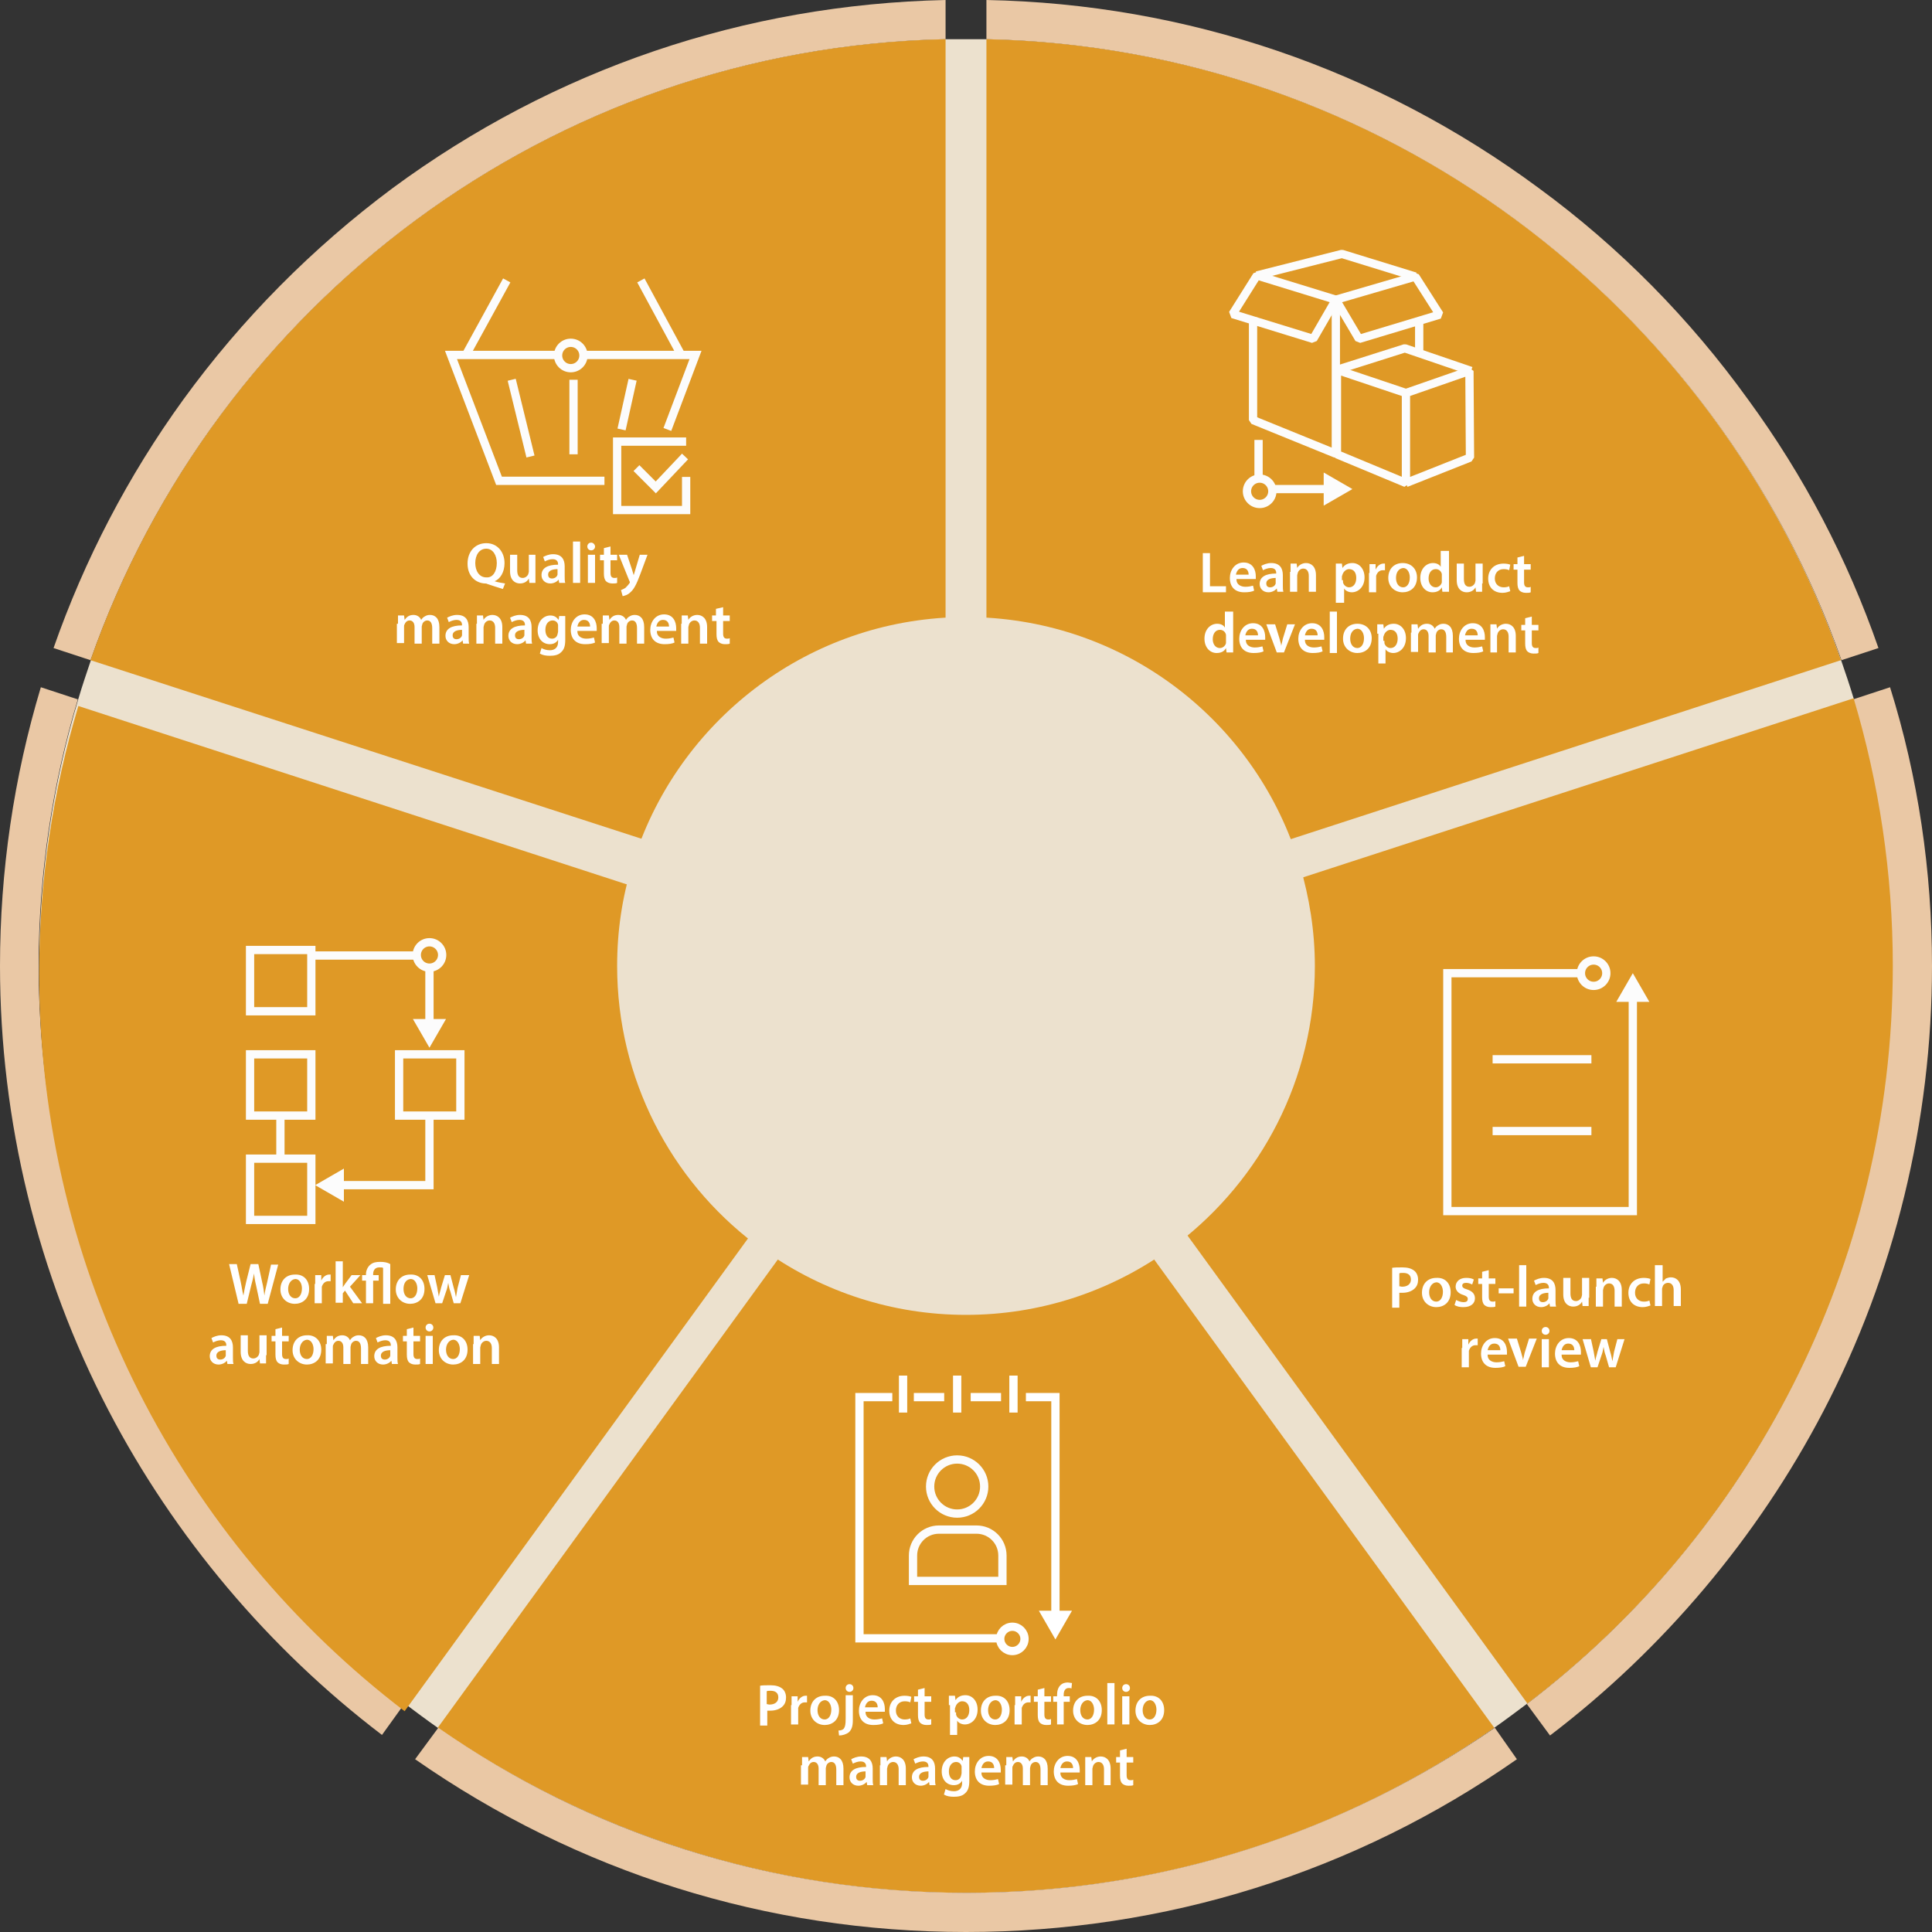 <svg xmlns="http://www.w3.org/2000/svg" width="350" height="350">
  <rect width="100%" height="100%" fill="#333333" stroke="none"/>
  <style>
    .st3{fill:#eac8a5}.st4{fill:#ece1ce}.st5{fill:#df9926}.st27{display:inline}.st29{fill:none;stroke:#020204;stroke-width:.216;stroke-miterlimit:10}.st31{fill:#fff}.st33,.st35{fill:none;stroke:#fff;stroke-width:1.499;stroke-miterlimit:10}.st35{stroke:#fcfcfc;stroke-width:1.5}.st36{fill:#fcfcfc}.st37,.st39{fill:none;stroke-miterlimit:10}.st37{stroke-linecap:square;stroke:#fff;stroke-width:1.499}.st39{stroke:#fcfcfc;stroke-width:1.5;stroke-linejoin:bevel}
  </style>
  <g id="Layer_3">
    <path d="M342.9 175c0 54.5-26 103-66.2 133.6-2 1.5-4 3-6 4.4-27.2 18.9-60.1 29.9-95.7 29.9s-68.5-11.1-95.7-29.9c-2-1.4-4-2.9-6-4.4C33.1 278 7.1 229.5 7.1 175c0-16.8 2.5-33.1 7.1-48.4.7-2.4 1.5-4.7 2.3-7.1C39 55.2 99.6 8.7 171.3 7.1h7.4c71.7 1.6 132.3 48 154.8 112.4.8 2.3 1.6 4.7 2.3 7 4.6 15.4 7.1 31.7 7.1 48.5z" class="st4"/>
    <path d="M171.3 0v7.1C99.6 8.7 39 55.2 16.4 119.6l-6.7-2.2c5.6-16 13.5-31.2 23.5-45 10.6-14.6 23.4-27.5 37.9-38.3C100.4 12.5 134.9.8 171.3 0z" class="st3"/>
    <path d="M171.3 7.1v117.3c-19.2 1.4-35.9 13.5-43.2 31.4L16.4 119.6C39 55.2 99.6 8.7 171.3 7.1z" class="st5"/>
    <path d="M340.3 117.4l-6.7 2.2C311 55.2 250.4 8.7 178.7 7.1V0c36.3.7 70.9 12.5 100.1 34.1 14.6 10.7 27.3 23.6 37.9 38.3 10.1 13.8 18 28.9 23.6 45z" class="st3"/>
    <path d="M333.5 119.6l-111.6 36.3c-7.3-17.9-24-30-43.2-31.4V7.1C250.4 8.7 311 55.2 333.5 119.6z" class="st5"/>
    <path d="M73.3 308.6l-4.1 5.7c-20.5-15.6-37.6-35.9-49.5-58.7C6.8 230.9 0 203 0 175c0-17.2 2.5-34.2 7.4-50.5l6.7 2.2C9.5 142 7 158.3 7 175.1c.1 54.4 26.1 102.9 66.3 133.5z" class="st3"/>
    <path d="M142.3 215l-69 95C33.1 279.3 7.1 230.8 7.1 176.3c0-16.8 2.5-33.1 7.1-48.4l111.6 36.3c-1 3.9-1.5 8-1.5 12.1 0 14.9 6.7 29.1 18 38.7zM270.7 313c-27.2 18.9-60.1 29.9-95.7 29.9s-68.5-11.1-95.7-29.9l69-95c8 5 17.2 7.6 26.7 7.6s18.7-2.6 26.7-7.6l69 95z" class="st5"/>
    <path d="M350 175c0 28.1-6.8 56-19.7 80.7-11.9 22.8-29 43.1-49.5 58.7l-4.2-5.7c40.3-30.7 66.2-79.1 66.2-133.6 0-16.8-2.5-33.1-7.1-48.4l6.7-2.2c5.1 16.3 7.6 33.3 7.6 50.5z" class="st3"/>
    <path d="M342.9 175c0 54.5-26 103-66.2 133.6l-69-95c11.3-9.6 18-23.8 18-38.7 0-4.1-.5-8.1-1.5-12.1l111.6-36.3c4.6 15.4 7.1 31.7 7.1 48.5z" class="st5"/>
    <path d="M238.2 175c0 20.5-9.8 38.7-24.9 50.3-.7.6-1.5 1.1-2.3 1.6-10.2 7.1-22.6 11.3-36 11.3-13.4 0-25.8-4.2-36-11.3-.8-.5-1.5-1.1-2.3-1.6-15.1-11.5-24.9-29.8-24.9-50.3 0-6.3.9-12.4 2.7-18.2l.9-2.7c8.5-24.2 31.3-41.7 58.2-42.3h2.8c27 .6 49.8 18.1 58.2 42.3l.9 2.7c1.7 5.8 2.7 11.9 2.7 18.2z" class="st4"/>
    <path d="M274.8 318.7C245.5 339.2 211 350 175 350s-70.4-10.8-99.8-31.3l4.2-5.7c27.1 18.9 60.1 29.9 95.7 29.9s68.5-11.1 95.7-29.9l4 5.7z" class="st3"/>
  </g>
  <g id="Layer_1">
    <path d="M91.1 106.7c-1-.3-1.9-.6-2.8-.9-.2-.1-.3-.1-.5-.1-1.6-.1-3.1-1.3-3.1-3.6 0-2.2 1.4-3.7 3.4-3.7s3.3 1.6 3.3 3.6c0 1.7-.8 2.9-1.8 3.3.6.2 1.3.3 1.9.4l-.4 1zM90 102c0-1.4-.7-2.6-1.9-2.6-1.3 0-2 1.2-2 2.6 0 1.4.7 2.6 2 2.6 1.2.1 1.9-1.1 1.9-2.6zM97 104.1v1.5h-1.1l-.1-.8c-.2.4-.7.9-1.6.9-.9 0-1.8-.6-1.8-2.2v-3h1.3v2.8c0 .9.3 1.4 1 1.4.5 0 .9-.4 1-.7 0-.1.1-.3.1-.4v-3.1H97v3.6zM101.3 105.6l-.1-.6c-.3.4-.9.7-1.5.7-1 0-1.6-.7-1.6-1.5 0-1.3 1.1-1.9 3-1.9v-.1c0-.3-.1-.9-1-.9-.5 0-1 .2-1.4.4l-.3-.8c.4-.2 1-.5 1.8-.5 1.6 0 2.1 1 2.1 2.2v1.8c0 .5 0 .9.1 1.2h-1.1zm-.2-2.5c-.9 0-1.8.2-1.8 1 0 .5.3.7.7.7.5 0 .9-.3 1-.7v-1zM103.8 98.1h1.3v7.5h-1.3v-7.5zM107.8 99c0 .4-.3.7-.7.7-.4 0-.7-.3-.7-.7 0-.4.3-.7.7-.7.4 0 .7.4.7.7zm-1.3 6.6v-5.1h1.3v5.1h-1.3zM110.6 99v1.5h1.2v1h-1.2v2.3c0 .6.2.9.7.9.2 0 .4 0 .5-.1v1c-.2.1-.5.1-.9.1-.5 0-.9-.2-1.1-.4-.3-.3-.4-.8-.4-1.4v-2.4h-.7v-1h.7v-1.2l1.2-.3zM113.6 100.5l.9 2.7c.1.3.2.7.3 1 .1-.3.2-.7.3-1l.8-2.7h1.4L116 104c-.7 1.9-1.2 2.8-1.8 3.3-.5.5-1 .6-1.4.7l-.3-1.1c.2-.1.5-.2.8-.4.2-.2.5-.5.7-.8.1-.1.1-.2.1-.2 0-.1 0-.1-.1-.3l-1.9-4.7h1.5zM72.1 113v-1.5h1.1l.1.8c.3-.4.7-.9 1.6-.9.7 0 1.2.4 1.4.9.2-.3.4-.5.6-.6.3-.2.6-.3 1-.3.9 0 1.7.6 1.7 2.2v3h-1.3v-2.8c0-.9-.3-1.4-.9-1.4-.4 0-.8.3-.9.7 0 .1-.1.3-.1.4v3.1h-1.3v-3c0-.7-.3-1.2-.9-1.2-.5 0-.8.4-.9.7-.1.1-.1.3-.1.4v3h-1.3V113zM83.9 116.6l-.1-.6c-.3.4-.9.7-1.5.7-1 0-1.6-.7-1.6-1.5 0-1.3 1.1-1.9 3-1.9v-.1c0-.3-.1-.9-1-.9-.5 0-1 .2-1.4.4l-.3-.8c.4-.2 1-.5 1.8-.5 1.6 0 2.1 1 2.1 2.2v1.8c0 .5 0 .9.1 1.2h-1.1zm-.1-2.5c-.9 0-1.8.2-1.8 1 0 .5.3.7.7.7.5 0 .9-.3 1-.7v-1zM86.4 113v-1.5h1.1l.1.8c.2-.4.8-.9 1.6-.9.9 0 1.8.6 1.8 2.2v3h-1.3v-2.9c0-.7-.3-1.3-1-1.3-.5 0-.9.4-1 .8 0 .1-.1.3-.1.4v3h-1.3V113zM95.3 116.6l-.1-.6c-.3.4-.9.7-1.5.7-1 0-1.6-.7-1.6-1.5 0-1.3 1.1-1.9 3-1.9v-.1c0-.3-.1-.9-1-.9-.5 0-1 .2-1.4.4l-.3-.8c.4-.2 1-.5 1.8-.5 1.6 0 2.1 1 2.1 2.2v1.8c0 .5 0 .9.1 1.2h-1.1zm-.2-2.5c-.9 0-1.8.2-1.8 1 0 .5.3.7.7.7.5 0 .9-.3 1-.7v-1zM102.4 111.5v4.4c0 1.1-.2 1.8-.8 2.3-.5.5-1.3.6-2 .6s-1.3-.1-1.8-.4l.3-1c.3.2.9.4 1.5.4.8 0 1.5-.4 1.5-1.5v-.4c-.3.5-.8.8-1.5.8-1.3 0-2.2-1-2.2-2.5 0-1.7 1.1-2.7 2.3-2.7.8 0 1.2.4 1.5.8l.1-.7h1.1zm-1.3 2v-.3c-.1-.5-.5-.8-1-.8-.7 0-1.3.6-1.3 1.7 0 .9.4 1.6 1.2 1.6.5 0 .9-.3 1-.8 0-.1.1-.3.1-.5v-.9zM104.6 114.4c0 .9.8 1.3 1.6 1.3.6 0 1-.1 1.4-.2l.2.9c-.4.2-1 .3-1.8.3-1.7 0-2.6-1-2.6-2.6 0-1.4.9-2.8 2.5-2.8 1.7 0 2.2 1.4 2.2 2.5v.5h-3.5zm2.3-.9c0-.5-.2-1.2-1.1-1.2-.8 0-1.1.7-1.2 1.2h2.3zM109.2 113v-1.5h1.1l.1.8c.3-.4.7-.9 1.6-.9.7 0 1.2.4 1.4.9.2-.3.4-.5.6-.6.3-.2.6-.3 1-.3.9 0 1.7.6 1.7 2.2v3h-1.3v-2.8c0-.9-.3-1.4-.9-1.4-.4 0-.8.3-.9.7 0 .1-.1.3-.1.4v3.1h-1.3v-3c0-.7-.3-1.2-.9-1.2-.5 0-.8.4-.9.7-.1.1-.1.3-.1.4v3H109V113zM119 114.4c0 .9.8 1.3 1.6 1.3.6 0 1-.1 1.4-.2l.2.9c-.4.2-1 .3-1.8.3-1.7 0-2.6-1-2.6-2.6 0-1.4.9-2.8 2.5-2.8 1.7 0 2.2 1.4 2.2 2.5v.5H119zm2.2-.9c0-.5-.2-1.2-1.1-1.2-.8 0-1.1.7-1.2 1.2h2.3zM123.5 113v-1.5h1.1l.1.8c.2-.4.8-.9 1.6-.9.9 0 1.8.6 1.8 2.2v3h-1.3v-2.9c0-.7-.3-1.3-1-1.3-.5 0-.9.4-1 .8 0 .1-.1.3-.1.4v3h-1.3V113zM131 110v1.5h1.2v1H131v2.3c0 .6.2.9.7.9.2 0 .4 0 .5-.1v1c-.2.1-.5.1-.9.1-.5 0-.9-.2-1.1-.4-.3-.3-.4-.8-.4-1.4v-2.4h-.8v-1h.7v-1.2l1.3-.3zM217.9 100.2h1.3v6h2.9v1.1h-4.2v-7.1zM224 105c0 .9.8 1.3 1.6 1.3.6 0 1-.1 1.4-.2l.2.9c-.4.2-1 .3-1.8.3-1.7 0-2.6-1-2.6-2.6 0-1.4.9-2.8 2.5-2.8 1.7 0 2.2 1.4 2.2 2.5v.5H224zm2.2-.9c0-.5-.2-1.2-1.1-1.2-.8 0-1.1.7-1.2 1.2h2.3zM231.4 107.2l-.1-.6c-.3.4-.9.7-1.5.7-1 0-1.6-.7-1.6-1.5 0-1.3 1.1-1.9 3-1.9v-.1c0-.3-.1-.9-1-.9-.5 0-1 .2-1.4.4l-.3-.8c.4-.2 1-.5 1.8-.5 1.6 0 2.1 1 2.1 2.2v1.8c0 .5 0 .9.1 1.2h-1.1zm-.2-2.5c-.9 0-1.8.2-1.8 1 0 .5.3.7.7.7.5 0 .9-.3 1-.7v-1zM233.8 103.6v-1.5h1.1l.1.8c.2-.4.8-.9 1.6-.9.9 0 1.8.6 1.8 2.2v3h-1.3v-2.9c0-.7-.3-1.3-1-1.3-.5 0-.9.4-1 .8 0 .1-.1.3-.1.4v3h-1.3v-3.6zM242 103.8v-1.7h1.1l.1.8c.4-.6 1-.9 1.8-.9 1.2 0 2.2 1 2.2 2.6 0 1.8-1.2 2.7-2.3 2.7-.6 0-1.2-.3-1.4-.7v2.6H242v-5.4zm1.3 1.3v.4c.1.5.6.9 1.1.9.8 0 1.3-.7 1.3-1.7 0-.9-.4-1.6-1.3-1.6-.5 0-1 .4-1.2 1 0 .1-.1.2-.1.3v.7zM248.1 103.8v-1.6h1.1v1c.3-.7.9-1.1 1.4-1.1h.3v1.2h-.4c-.6 0-1 .4-1.2 1v3H248v-3.5zM256.7 104.6c0 1.9-1.3 2.7-2.6 2.7-1.4 0-2.6-1-2.6-2.6 0-1.7 1.1-2.7 2.6-2.7 1.6 0 2.6 1.1 2.6 2.6zm-3.8.1c0 1 .5 1.7 1.3 1.7.7 0 1.2-.7 1.2-1.8 0-.8-.4-1.7-1.2-1.7-.9.1-1.3.9-1.3 1.8zM262.5 99.8v7.4h-1.2l-.1-.8c-.3.6-.9.9-1.7.9-1.2 0-2.2-1-2.2-2.6 0-1.7 1.1-2.7 2.3-2.7.7 0 1.2.3 1.4.7v-2.9h1.5zm-1.3 4.5v-.3c-.1-.5-.5-.9-1.1-.9-.8 0-1.3.7-1.3 1.7 0 .9.5 1.6 1.3 1.6.5 0 1-.4 1.1-.9V104.3zM268.5 105.7v1.5h-1.1l-.1-.8c-.2.4-.7.9-1.6.9-.9 0-1.8-.6-1.8-2.2v-3h1.3v2.8c0 .9.3 1.4 1 1.4.5 0 .9-.4 1-.7 0-.1.1-.3.1-.4v-3.1h1.3v3.6zM273.6 107.1c-.3.1-.8.3-1.4.3-1.6 0-2.6-1-2.6-2.6 0-1.5 1-2.7 2.8-2.7.5 0 1 .1 1.2.2l-.2 1c-.2-.1-.5-.2-1-.2-1 0-1.6.7-1.6 1.7s.7 1.6 1.6 1.6c.5 0 .8-.1 1-.2l.2.9zM276.1 100.7v1.5h1.2v1h-1.2v2.3c0 .6.2.9.7.9.2 0 .4 0 .5-.1v1c-.2.1-.5.1-.9.1-.5 0-.9-.2-1.1-.4-.3-.3-.4-.8-.4-1.4v-2.4h-.7v-1h.7V101l1.2-.3zM223.4 110.8v7.4h-1.2l-.1-.8c-.3.6-.9.9-1.7.9-1.2 0-2.2-1-2.2-2.6 0-1.7 1.1-2.7 2.3-2.7.7 0 1.2.3 1.4.7v-2.9h1.5zm-1.3 4.5v-.3c-.1-.5-.5-.9-1.1-.9-.8 0-1.3.7-1.3 1.7 0 .9.5 1.6 1.3 1.6.5 0 1-.4 1.1-.9V115.3zM225.7 116c0 .9.8 1.3 1.6 1.3.6 0 1-.1 1.4-.2l.2.9c-.4.2-1 .3-1.8.3-1.7 0-2.6-1-2.6-2.6 0-1.4.9-2.8 2.5-2.8 1.7 0 2.2 1.4 2.2 2.5v.5h-3.5zm2.2-.9c0-.5-.2-1.2-1.1-1.2-.8 0-1.1.7-1.2 1.2h2.3zM231 113.1l.8 2.6c.1.5.3.9.3 1.3.1-.4.2-.8.3-1.3l.8-2.6h1.4l-2 5.1h-1.3l-1.9-5.1h1.6zM236.4 116c0 .9.8 1.3 1.6 1.3.6 0 1-.1 1.4-.2l.2.9c-.4.2-1 .3-1.8.3-1.7 0-2.6-1-2.6-2.6 0-1.4.9-2.8 2.5-2.8 1.7 0 2.2 1.4 2.2 2.5v.5h-3.5zm2.3-.9c0-.5-.2-1.2-1.1-1.2-.8 0-1.1.7-1.2 1.2h2.3zM240.9 110.8h1.3v7.5h-1.3v-7.5zM248.5 115.6c0 1.9-1.3 2.7-2.6 2.7-1.4 0-2.6-1-2.6-2.6 0-1.7 1.1-2.7 2.6-2.7 1.6 0 2.6 1.1 2.6 2.6zm-3.9.1c0 1 .5 1.7 1.3 1.7.7 0 1.2-.7 1.2-1.8 0-.8-.4-1.7-1.2-1.7-.9.1-1.3.9-1.3 1.8zM249.5 114.8v-1.7h1.1l.1.8c.4-.6 1-.9 1.8-.9 1.2 0 2.2 1 2.2 2.6 0 1.8-1.2 2.7-2.3 2.7-.6 0-1.2-.3-1.4-.7v2.6h-1.3v-5.4zm1.3 1.3v.4c.1.5.6.9 1.1.9.8 0 1.3-.7 1.3-1.7 0-.9-.4-1.6-1.3-1.6-.5 0-1 .4-1.2 1 0 .1-.1.2-.1.3v.7zM255.7 114.6v-1.5h1.1l.1.8c.3-.4.7-.9 1.6-.9.7 0 1.2.4 1.4.9.2-.3.4-.5.6-.6.3-.2.6-.3 1-.3.9 0 1.7.6 1.7 2.2v3H262v-2.8c0-.9-.3-1.4-.9-1.4-.4 0-.8.3-.9.7 0 .1-.1.3-.1.4v3.1h-1.3v-3c0-.7-.3-1.2-.9-1.2-.5 0-.8.4-.9.7-.1.1-.1.3-.1.4v3h-1.3v-3.5zM265.5 116c0 .9.8 1.3 1.6 1.3.6 0 1-.1 1.4-.2l.2.9c-.4.2-1 .3-1.8.3-1.7 0-2.6-1-2.6-2.6 0-1.4.9-2.8 2.5-2.8 1.7 0 2.2 1.4 2.2 2.5v.5h-3.5zm2.2-.9c0-.5-.2-1.2-1.1-1.2-.8 0-1.1.7-1.2 1.2h2.3zM270 114.6v-1.5h1.1l.1.8c.2-.4.8-.9 1.6-.9.9 0 1.8.6 1.8 2.2v3h-1.3v-2.9c0-.7-.3-1.3-1-1.3-.5 0-.9.4-1 .8 0 .1-.1.3-.1.4v3H270v-3.6zM277.5 111.7v1.5h1.2v1h-1.2v2.3c0 .6.2.9.7.9.2 0 .4 0 .5-.1v1c-.2.1-.5.1-.9.1-.5 0-.9-.2-1.1-.4-.3-.3-.4-.8-.4-1.4v-2.4h-.7v-1h.7V112l1.2-.3zM137.6 305.4c.5-.1 1.1-.1 2-.1.9 0 1.6.2 2.1.6.4.3.7.9.7 1.6 0 .7-.2 1.2-.6 1.6-.5.5-1.3.8-2.2.8h-.6v2.7h-1.3v-7.2zm1.2 3.3c.2 0 .4.1.6.1 1 0 1.6-.5 1.6-1.3s-.5-1.2-1.4-1.2c-.4 0-.6 0-.7.1v2.3zM143.4 308.9v-1.6h1.1v1c.3-.7.9-1.1 1.4-1.1h.3v1.2h-.4c-.6 0-1 .4-1.2 1v3h-1.3v-3.5zM152 309.8c0 1.9-1.3 2.7-2.6 2.7-1.4 0-2.6-1-2.6-2.6 0-1.7 1.1-2.7 2.6-2.7 1.6-.1 2.6 1 2.6 2.6zm-3.9 0c0 1 .5 1.7 1.3 1.7.7 0 1.2-.7 1.2-1.8 0-.8-.4-1.7-1.2-1.7-.9.1-1.3 1-1.3 1.8zM151.9 313.5c.4 0 .8-.1 1-.4.2-.3.3-.7.3-1.8v-4.2h1.3v4.5c0 1.1-.2 1.7-.7 2.2-.5.4-1.2.6-1.8.6l-.1-.9zm2.7-7.7c0 .4-.3.7-.7.7-.4 0-.7-.3-.7-.7 0-.4.3-.7.7-.7s.7.3.7.7zM156.8 310.2c0 .9.8 1.3 1.6 1.3.6 0 1-.1 1.4-.2l.2.9c-.4.2-1 .3-1.8.3-1.7 0-2.6-1-2.6-2.6 0-1.4.9-2.8 2.5-2.8 1.7 0 2.2 1.4 2.2 2.5v.5h-3.5zm2.2-.9c0-.5-.2-1.2-1.1-1.2-.8 0-1.1.7-1.2 1.2h2.3zM165.1 312.2c-.3.1-.8.3-1.4.3-1.6 0-2.6-1-2.6-2.6 0-1.5 1-2.7 2.8-2.7.5 0 1 .1 1.2.2l-.2 1c-.2-.1-.5-.2-1-.2-1 0-1.6.7-1.6 1.7s.7 1.6 1.6 1.6c.5 0 .8-.1 1-.2l.2.9zM167.5 305.8v1.5h1.2v1h-1.2v2.3c0 .6.2.9.7.9.2 0 .4 0 .5-.1v1c-.2.1-.5.1-.9.1-.5 0-.9-.2-1.1-.4-.3-.3-.4-.8-.4-1.4v-2.4h-.7v-1h.7v-1.2l1.2-.3zM171.9 308.9v-1.7h1.1l.1.8c.4-.6 1-.9 1.8-.9 1.2 0 2.2 1 2.2 2.6 0 1.8-1.2 2.7-2.3 2.7-.6 0-1.2-.3-1.4-.7v2.6h-1.3v-5.4zm1.3 1.3v.4c.1.5.6.9 1.1.9.8 0 1.3-.7 1.3-1.7 0-.9-.4-1.6-1.3-1.6-.5 0-1 .4-1.2 1 0 .1-.1.2-.1.3v.7zM182.9 309.8c0 1.9-1.3 2.7-2.6 2.7-1.4 0-2.6-1-2.6-2.6 0-1.7 1.1-2.7 2.6-2.7 1.6-.1 2.6 1 2.6 2.6zm-3.9 0c0 1 .5 1.7 1.3 1.7.7 0 1.2-.7 1.2-1.8 0-.8-.4-1.7-1.2-1.7-.9.1-1.3 1-1.3 1.8zM183.9 308.9v-1.6h1.1v1c.3-.7.9-1.1 1.4-1.1h.3v1.2h-.4c-.6 0-1 .4-1.2 1v3h-1.3v-3.5zM189.2 305.8v1.5h1.2v1h-1.2v2.3c0 .6.2.9.7.9.2 0 .4 0 .5-.1v1c-.2.1-.5.1-.9.1-.5 0-.9-.2-1.1-.4-.3-.3-.4-.8-.4-1.4v-2.4h-.7v-1h.7v-1.2l1.2-.3zM191.5 312.4v-4.1h-.7v-1h.7v-.3c0-.7.2-1.3.6-1.7.4-.4.9-.5 1.3-.5.3 0 .6.1.8.1l-.1 1c-.1-.1-.3-.1-.5-.1-.6 0-.9.5-.9 1.2v.3h1.1v1h-1.1v4.1h-1.2zM199.6 309.8c0 1.9-1.3 2.7-2.6 2.7-1.4 0-2.6-1-2.6-2.6 0-1.7 1.1-2.7 2.6-2.7 1.6-.1 2.6 1 2.6 2.6zm-3.9 0c0 1 .5 1.7 1.3 1.7.7 0 1.2-.7 1.2-1.8 0-.8-.4-1.7-1.2-1.7-.9.1-1.3 1-1.3 1.8zM200.6 304.9h1.3v7.5h-1.3v-7.5zM204.7 305.8c0 .4-.3.7-.7.7-.4 0-.7-.3-.7-.7 0-.4.3-.7.7-.7.4 0 .7.3.7.7zm-1.4 6.6v-5.1h1.3v5.1h-1.3zM210.9 309.8c0 1.9-1.3 2.7-2.6 2.7-1.4 0-2.6-1-2.6-2.6 0-1.7 1.1-2.7 2.6-2.7 1.6-.1 2.6 1 2.6 2.6zm-3.9 0c0 1 .5 1.7 1.3 1.7.7 0 1.2-.7 1.2-1.8 0-.8-.4-1.7-1.2-1.7-.9.1-1.3 1-1.3 1.8zM145.3 319.8v-1.5h1.1l.1.8c.3-.4.7-.9 1.6-.9.7 0 1.2.4 1.4.9.2-.3.4-.5.6-.6.3-.2.6-.3 1-.3.9 0 1.7.6 1.7 2.2v3h-1.3v-2.8c0-.9-.3-1.4-.9-1.4-.4 0-.8.3-.9.7 0 .1-.1.3-.1.4v3.1h-1.3v-3c0-.7-.3-1.2-.9-1.2-.5 0-.8.4-.9.7-.1.1-.1.3-.1.4v3h-1.3v-3.5zM157.1 323.4l-.1-.6c-.3.4-.9.7-1.5.7-1 0-1.6-.7-1.6-1.5 0-1.3 1.1-1.9 3-1.9v-.1c0-.3-.1-.9-1-.9-.5 0-1 .2-1.4.4l-.3-.8c.4-.2 1-.5 1.8-.5 1.6 0 2.1 1 2.1 2.2v1.8c0 .5 0 .9.1 1.2h-1.1zm-.2-2.5c-.9 0-1.8.2-1.8 1 0 .5.3.7.7.7.5 0 .9-.3 1-.7v-1zM159.5 319.8v-1.5h1.1l.1.8c.2-.4.8-.9 1.6-.9.9 0 1.8.6 1.8 2.2v3h-1.3v-2.9c0-.7-.3-1.3-1-1.3-.5 0-.9.4-1 .8 0 .1-.1.3-.1.4v3h-1.3v-3.6zM168.4 323.4l-.1-.6c-.3.4-.9.7-1.5.7-1 0-1.6-.7-1.6-1.5 0-1.3 1.1-1.9 3-1.9v-.1c0-.3-.1-.9-1-.9-.5 0-1 .2-1.4.4l-.3-.8c.4-.2 1-.5 1.8-.5 1.6 0 2.1 1 2.1 2.2v1.8c0 .5 0 .9.1 1.2h-1.1zm-.1-2.5c-.9 0-1.8.2-1.8 1 0 .5.3.7.7.7.5 0 .9-.3 1-.7v-1zM175.6 318.2v4.4c0 1.1-.2 1.8-.8 2.3-.5.5-1.3.6-2 .6s-1.3-.1-1.8-.4l.3-1c.3.2.9.4 1.5.4.8 0 1.5-.4 1.5-1.5v-.4c-.3.5-.8.8-1.5.8-1.3 0-2.2-1-2.2-2.5 0-1.7 1.1-2.7 2.3-2.7.8 0 1.2.4 1.5.8l.1-.7h1.1zm-1.4 2.1v-.3c-.1-.5-.5-.8-1-.8-.7 0-1.3.6-1.3 1.7 0 .9.4 1.6 1.2 1.6.5 0 .9-.3 1-.8 0-.1.1-.3.1-.5v-.9zM177.8 321.2c0 .9.8 1.3 1.6 1.3.6 0 1-.1 1.4-.2l.2.9c-.4.2-1 .3-1.8.3-1.7 0-2.6-1-2.6-2.6 0-1.4.9-2.8 2.5-2.8 1.7 0 2.2 1.4 2.2 2.5v.5h-3.5zm2.3-.9c0-.5-.2-1.2-1.1-1.2-.8 0-1.1.7-1.2 1.2h2.3zM182.3 319.8v-1.5h1.1l.1.8c.3-.4.7-.9 1.6-.9.7 0 1.2.4 1.4.9.2-.3.4-.5.6-.6.3-.2.6-.3 1-.3.9 0 1.7.6 1.7 2.2v3h-1.3v-2.8c0-.9-.3-1.4-.9-1.4-.4 0-.8.3-.9.7 0 .1-.1.3-.1.4v3.1h-1.3v-3c0-.7-.3-1.2-.9-1.2-.5 0-.8.4-.9.7-.1.1-.1.3-.1.4v3h-1.3v-3.5zM192.1 321.2c0 .9.8 1.3 1.6 1.3.6 0 1-.1 1.4-.2l.2.9c-.4.2-1 .3-1.8.3-1.7 0-2.6-1-2.6-2.6 0-1.4.9-2.8 2.5-2.8 1.7 0 2.2 1.4 2.2 2.5v.5h-3.5zm2.3-.9c0-.5-.2-1.2-1.1-1.2-.8 0-1.1.7-1.2 1.2h2.3zM196.6 319.8v-1.5h1.1l.1.8c.2-.4.8-.9 1.6-.9.9 0 1.8.6 1.8 2.2v3H200v-2.9c0-.7-.3-1.3-1-1.3-.5 0-.9.4-1 .8 0 .1-.1.3-.1.4v3h-1.3v-3.6zM204.1 316.8v1.5h1.2v1h-1.2v2.3c0 .6.2.9.7.9.2 0 .4 0 .5-.1v1c-.2.1-.5.1-.9.1-.5 0-.9-.2-1.1-.4-.3-.3-.4-.8-.4-1.4v-2.4h-.7v-1h.7v-1.2l1.2-.3z" class="st31"/>
    <g>
      <path d="M43.2 236.1l-1.7-7.1h1.4l.7 3.2c.2.9.3 1.8.5 2.5.1-.7.3-1.6.5-2.5l.8-3.2h1.4l.7 3.3c.2.8.3 1.6.4 2.4.1-.8.3-1.6.5-2.4l.7-3.2h1.3l-1.9 7.1h-1.4l-.7-3.3c-.2-.8-.3-1.5-.4-2.2-.1.8-.3 1.4-.5 2.2l-.8 3.3h-1.5zM56 233.5c0 1.9-1.3 2.7-2.6 2.7-1.4 0-2.6-1-2.6-2.6 0-1.7 1.1-2.7 2.6-2.7 1.6-.1 2.6 1 2.6 2.6zm-3.8 0c0 1 .5 1.7 1.3 1.7.7 0 1.2-.7 1.2-1.8 0-.8-.4-1.7-1.2-1.7-.9.1-1.3 1-1.3 1.8zM57.1 232.6V231h1.1v1c.3-.7.9-1.1 1.4-1.1h.3v1.2h-.4c-.6 0-1 .4-1.2 1v3H57v-3.5zM62.1 233.2c.1-.2.3-.4.4-.6l1.2-1.6h1.6l-1.9 2.1 2.2 3H64l-1.5-2.3-.4.5v1.7h-1.3v-7.5h1.3v4.7zM66.3 236.1V232h-.7v-1h.7v-.2c0-.6.3-1.3.8-1.7.5-.4 1-.5 1.8-.5.7 0 1.3.1 1.8.4v7.2h-1.3v-6.5c-.1-.1-.3-.1-.7-.1-.8 0-1.1.6-1.1 1.2v.2h1v1h-1v4.1h-1.3zM76.9 233.5c0 1.9-1.3 2.7-2.6 2.7-1.4 0-2.6-1-2.6-2.6 0-1.7 1.1-2.7 2.6-2.7 1.6-.1 2.6 1 2.6 2.6zm-3.8 0c0 1 .5 1.7 1.3 1.7.7 0 1.2-.7 1.2-1.8 0-.8-.4-1.7-1.2-1.7-1 .1-1.3 1-1.3 1.8zM78.7 230.9l.5 2.3c.1.5.2 1.1.3 1.7.1-.6.3-1.1.4-1.6l.7-2.3h1l.6 2.3c.2.6.3 1.2.4 1.7.1-.6.2-1.1.3-1.7l.6-2.3H85l-1.6 5.1h-1.2l-.6-2.1c-.2-.5-.3-1-.4-1.6-.1.6-.2 1.1-.4 1.6l-.7 2.1h-1.2l-1.5-5.1h1.3zM41.2 247.1l-.1-.6c-.3.4-.9.7-1.5.7-1 0-1.6-.7-1.6-1.5 0-1.3 1.1-1.9 3-1.9v-.1c0-.3-.1-.9-1-.9-.5 0-1 .2-1.4.4l-.3-.8c.4-.2 1-.5 1.8-.5 1.6 0 2.1 1 2.1 2.2v1.8c0 .5 0 .9.1 1.2h-1.1zm-.2-2.5c-.9 0-1.8.2-1.8 1 0 .5.3.7.7.7.5 0 .9-.3 1-.7v-1zM48.2 245.5v1.5h-1.1l-.1-.8c-.2.4-.7.9-1.6.9-.9 0-1.8-.6-1.8-2.2v-3h1.3v2.8c0 .9.3 1.4 1 1.4.5 0 .9-.4 1-.7 0-.1.1-.3.1-.4v-3.1h1.3v3.6zM51.1 240.5v1.5h1.2v1h-1.2v2.3c0 .6.2.9.7.9.2 0 .4 0 .5-.1v1c-.2.1-.5.1-.9.1-.5 0-.9-.2-1.1-.4-.3-.3-.4-.8-.4-1.4V243h-.7v-1h.7v-1.2l1.2-.3zM58.2 244.5c0 1.9-1.3 2.7-2.6 2.7-1.4 0-2.6-1-2.6-2.6 0-1.7 1.1-2.7 2.6-2.7 1.5-.1 2.6 1 2.6 2.6zm-3.9 0c0 1 .5 1.7 1.3 1.7.7 0 1.2-.7 1.2-1.8 0-.8-.4-1.7-1.2-1.7-.9.1-1.3 1-1.3 1.8zM59.2 243.5V242h1.1l.1.8c.3-.4.7-.9 1.6-.9.7 0 1.2.4 1.4.9.2-.3.4-.5.6-.6.3-.2.6-.3 1-.3.9 0 1.7.6 1.7 2.2v3h-1.3v-2.8c0-.9-.3-1.4-.9-1.4-.4 0-.8.3-.9.7 0 .1-.1.3-.1.4v3.1h-1.3v-3c0-.7-.3-1.2-.9-1.2-.5 0-.8.4-.9.7-.1.1-.1.3-.1.4v3H59v-3.5zM71 247.1l-.1-.6c-.3.4-.9.7-1.5.7-1 0-1.6-.7-1.6-1.5 0-1.3 1.1-1.9 3-1.9v-.1c0-.3-.1-.9-1-.9-.5 0-1 .2-1.4.4l-.3-.8c.4-.2 1-.5 1.8-.5 1.6 0 2.1 1 2.1 2.2v1.8c0 .5 0 .9.1 1.2H71zm-.2-2.5c-.9 0-1.8.2-1.8 1 0 .5.3.7.7.7.5 0 .9-.3 1-.7v-1zM74.9 240.5v1.5h1.2v1h-1.2v2.3c0 .6.2.9.7.9.2 0 .4 0 .5-.1v1c-.2.1-.5.1-.9.1-.5 0-.9-.2-1.1-.4-.3-.3-.4-.8-.4-1.4V243H73v-1h.7v-1.2l1.2-.3zM78.5 240.5c0 .4-.3.7-.7.7-.4 0-.7-.3-.7-.7 0-.4.3-.7.7-.7.4 0 .7.3.7.7zm-1.4 6.6V242h1.3v5.1h-1.3zM84.7 244.5c0 1.9-1.3 2.7-2.6 2.7-1.4 0-2.6-1-2.6-2.6 0-1.7 1.1-2.7 2.6-2.7 1.6-.1 2.6 1 2.6 2.6zm-3.9 0c0 1 .5 1.7 1.3 1.7.7 0 1.2-.7 1.2-1.8 0-.8-.4-1.7-1.2-1.7-.9.1-1.3 1-1.3 1.8zM85.8 243.5V242h1.1l.1.8c.2-.4.8-.9 1.6-.9.9 0 1.8.6 1.8 2.2v3h-1.3v-2.9c0-.7-.3-1.3-1-1.3-.5 0-.9.4-1 .8 0 .1-.1.3-.1.4v3h-1.3v-3.6z" class="st31"/>
    </g>
    <g>
      <path d="M252.1 229.7c.5-.1 1.1-.1 2-.1.9 0 1.6.2 2.1.6.4.3.7.9.7 1.6 0 .7-.2 1.2-.6 1.6-.5.5-1.3.8-2.2.8h-.6v2.7h-1.3v-7.2zm1.3 3.3c.2 0 .4.1.6.1 1 0 1.6-.5 1.6-1.3s-.5-1.2-1.4-1.2c-.4 0-.6 0-.7.1v2.3zM262.8 234.1c0 1.9-1.3 2.7-2.6 2.7-1.4 0-2.6-1-2.6-2.6 0-1.7 1.1-2.7 2.6-2.7 1.6-.1 2.6 1 2.6 2.6zm-3.9 0c0 1 .5 1.7 1.3 1.7.7 0 1.2-.7 1.2-1.8 0-.8-.4-1.7-1.2-1.7-.9.1-1.3 1-1.3 1.8zM263.8 235.5c.3.2.9.4 1.3.4.6 0 .8-.2.8-.6 0-.3-.2-.5-.8-.7-1-.3-1.4-.9-1.4-1.5 0-.9.7-1.6 1.9-1.6.6 0 1.1.1 1.4.3l-.3.9c-.2-.1-.6-.3-1.1-.3-.5 0-.7.2-.7.5s.2.5.9.7c.9.3 1.4.8 1.4 1.6 0 .9-.7 1.6-2.1 1.6-.6 0-1.2-.1-1.6-.4l.3-.9zM269.7 230.1v1.5h1.2v1h-1.2v2.3c0 .6.2.9.7.9.2 0 .4 0 .5-.1v1c-.2.1-.5.1-.9.1-.5 0-.9-.2-1.1-.4-.3-.3-.4-.8-.4-1.4v-2.4h-.7v-1h.7v-1.2l1.2-.3zM274.2 233.4v.9h-2.7v-.9h2.7zM275.2 229.2h1.3v7.5h-1.3v-7.5zM280.8 236.7l-.1-.6c-.3.4-.9.7-1.5.7-1 0-1.6-.7-1.6-1.5 0-1.3 1.1-1.9 3-1.9v-.1c0-.3-.1-.9-1-.9-.5 0-1 .2-1.4.4l-.3-.8c.4-.2 1-.5 1.8-.5 1.6 0 2.1 1 2.1 2.2v1.8c0 .5 0 .9.1 1.2h-1.1zm-.2-2.5c-.9 0-1.8.2-1.8 1 0 .5.3.7.7.7.5 0 .9-.3 1-.7v-1zM287.8 235.1v1.5h-1.1l-.1-.8c-.2.4-.7.9-1.6.9-.9 0-1.8-.6-1.8-2.2v-3h1.3v2.8c0 .9.3 1.4 1 1.4.5 0 .9-.4 1-.7 0-.1.1-.3.1-.4v-3.1h1.3v3.6zM289.2 233.1v-1.5h1.1l.1.8c.2-.4.8-.9 1.6-.9.9 0 1.8.6 1.8 2.2v3h-1.3v-2.9c0-.7-.3-1.3-1-1.3-.5 0-.9.4-1 .8 0 .1-.1.3-.1.4v3h-1.3v-3.6zM299 236.5c-.3.1-.8.3-1.4.3-1.6 0-2.6-1-2.6-2.6 0-1.5 1-2.7 2.8-2.7.5 0 1 .1 1.2.2l-.2 1c-.2-.1-.5-.2-1-.2-1 0-1.6.7-1.6 1.7s.7 1.6 1.6 1.6c.5 0 .8-.1 1-.2l.2.9zM299.9 229.2h1.3v3l.6-.6c.3-.1.6-.2.9-.2.9 0 1.8.6 1.8 2.2v3h-1.3v-2.9c0-.7-.3-1.3-1-1.3-.5 0-.9.3-1 .7 0 .1-.1.2-.1.4v3.1h-1.3v-7.4zM264.9 244.2v-1.6h1.1v1c.3-.7.9-1.1 1.4-1.1h.3v1.2h-.4c-.6 0-1 .4-1.2 1v3h-1.3v-3.5zM269.5 245.5c0 .9.8 1.3 1.6 1.3.6 0 1-.1 1.4-.2l.2.9c-.4.2-1 .3-1.8.3-1.7 0-2.6-1-2.6-2.6 0-1.4.9-2.8 2.5-2.8 1.7 0 2.2 1.4 2.2 2.5v.5h-3.5zm2.3-.9c0-.5-.2-1.2-1.1-1.2-.8 0-1.1.7-1.2 1.2h2.3zM274.8 242.5l.8 2.6c.1.5.3.9.3 1.3.1-.4.2-.8.3-1.3l.8-2.6h1.4l-2 5.1h-1.3l-1.9-5.1h1.6zM280.7 241.1c0 .4-.3.7-.7.7-.4 0-.7-.3-.7-.7 0-.4.3-.7.7-.7.4 0 .7.3.7.7zm-1.4 6.6v-5.1h1.3v5.1h-1.3zM282.9 245.5c0 .9.8 1.3 1.6 1.3.6 0 1-.1 1.4-.2l.2.9c-.4.2-1 .3-1.8.3-1.7 0-2.6-1-2.6-2.6 0-1.4.9-2.8 2.5-2.8 1.7 0 2.2 1.4 2.2 2.5v.5h-3.5zm2.3-.9c0-.5-.2-1.2-1.1-1.2-.8 0-1.1.7-1.2 1.2h2.3zM288.2 242.5l.5 2.3c.1.5.2 1.1.3 1.7.1-.6.3-1.1.4-1.6l.7-2.3h1l.6 2.3c.2.6.3 1.2.4 1.7.1-.6.2-1.1.3-1.7l.6-2.3h1.3l-1.6 5.1h-1.2l-.6-2.1c-.2-.5-.3-1-.4-1.6-.1.6-.2 1.1-.4 1.6l-.7 2.1h-1.2l-1.5-5.1h1.5z" class="st31"/>
    </g>
    <path id="XMLID_135_" d="M67.4 226.3z" class="st31"/>
    <path d="M45.3 172.1h11.1v11.1H45.3zM45.3 191h11.1v11.1H45.3zM72.3 191h11.1v11.1H72.3zM45.3 209.9h11.1V221H45.3z" class="st35"/>
    <g>
      <path d="M77.8 175v10.5" class="st35"/>
      <path d="M74.8 184.6l3 5.2 3-5.2z" class="st36"/>
    </g>
    <path d="M56.7 173.1h18.5M50.8 202.1v7.8" class="st35"/>
    <g>
      <path d="M77.8 202.1v12.6H61.4" class="st35"/>
      <path d="M62.3 211.7l-5.2 3 5.2 3z" class="st36"/>
    </g>
    <g>
      <path d="M295.8 180.6v38.8h-33.6v-43.1h23.9" class="st35"/>
      <path d="M292.8 181.5l3-5.2 3 5.2z" class="st36"/>
    </g>
    <path d="M288.3 191.9h-17.9M288.3 204.9h-17.9" class="st35"/>
    <circle cx="288.7" cy="176.3" r="2.3" class="st35"/>
    <circle cx="77.8" cy="173" r="2.3" class="st35"/>
    <g id="XMLID_21_">
      <path id="XMLID_1203_" d="M242 54.9v27.3l-15-6.1V57.5" class="st39"/>
      <path id="XMLID_1201_" d="M242 54.3l-4.1 7.1-14.6-4.5 4.4-7z" class="st39"/>
      <path id="XMLID_1199_" d="M242 54.3l4.2 7.1 14.6-4.4-4.4-6.9z" class="st39"/>
      <path id="XMLID_1197_" d="M254.7 71.2v16.3l-12.5-5.2V67l12.5 4.2 11.5-4 .1 15.7-11.6 4.6" class="st39"/>
      <path id="XMLID_1195_" d="M257.1 58.2v5.9" class="st39"/>
    </g>
    <path d="M266.5 67.2l-12-4.1-12.3 3.9M227.7 49.9l15.4-3.9 13.3 4.1M228 86.3v-6.6" class="st39"/>
    <g>
      <path fill="none" stroke="#fcfcfc" stroke-linejoin="bevel" stroke-width="1.5" d="M240.6 88.6h-10.7"/>
      <path d="M239.8 85.6l5.2 3-5.2 3z" class="st36"/>
    </g>
    <path d="M176.6 253.1h4M166.3 253.1h4M180.3 296.8h-24.6v-43.7h5.2" class="st37"/>
    <g>
      <path d="M186.6 253.1h4.6v39.6" class="st37"/>
      <path d="M188.2 291.8l3 5.2 3-5.2z" class="st31"/>
    </g>
    <circle cx="183.4" cy="296.9" r="2.2" class="st37"/>
    <path d="M163.6 249.2v6.7M173.4 249.2v6.7M183.6 249.2v6.7" class="st33"/>
    <g>
      <circle cx="173.4" cy="269.3" r="4.9" class="st35"/>
      <path d="M176.9 277.1c2.6 0 4.7 2.1 4.7 4.7v4.6h-16.2v-4.6c0-2.6 2.1-4.7 4.7-4.7h6.8z" class="st35"/>
    </g>
    <path d="M106 64.3h20l-5.1 13.5M109.5 87.1H90.4l-8.7-22.8h19M84.4 64.3l7.4-13.5M123.4 64.3l-7.3-13.5M92.7 68.8l3.4 13.9M114.6 68.8l-2 9M103.9 68.8v13.5M124.3 86.4v6h-12.5V80h12.5" class="st35"/>
    <path d="M115.3 84.8l3.5 3.5 5.3-5.6" class="st35"/>
    <circle cx="103.4" cy="64.4" r="2.3" class="st35"/>
    <circle cx="228.2" cy="89" r="2.3" class="st39"/>
  </g>
</svg>
